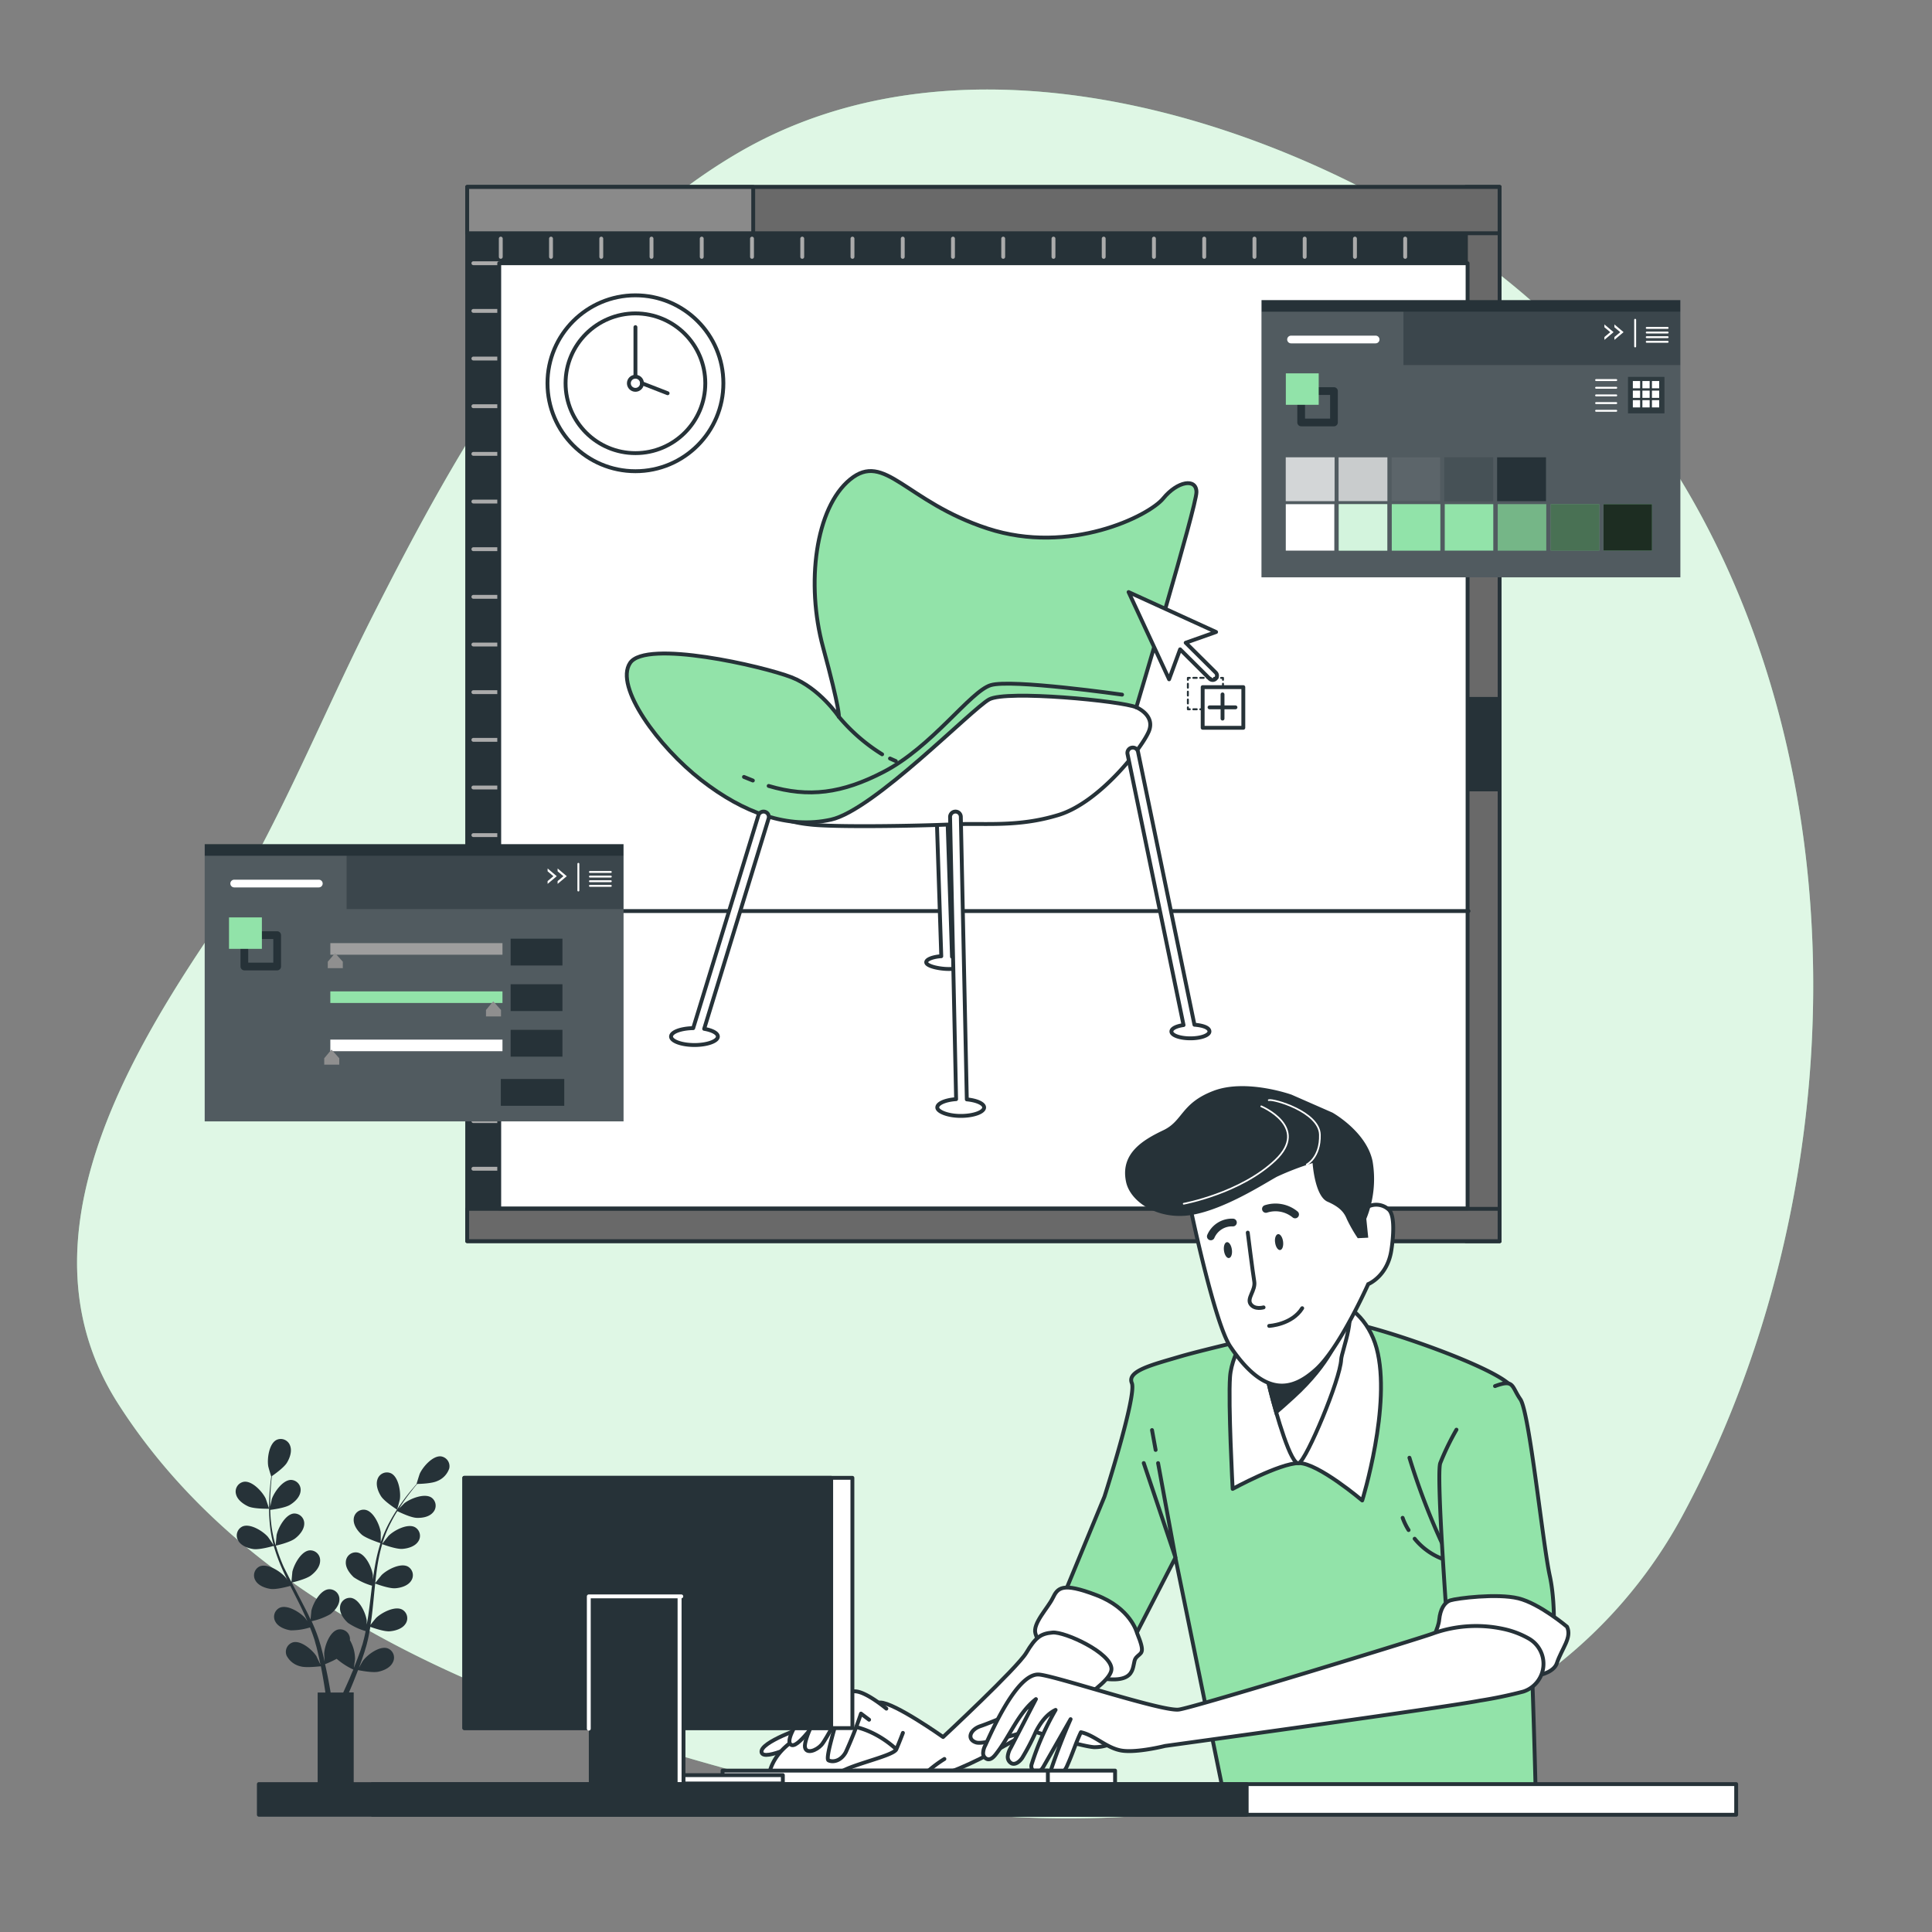 <svg xmlns="http://www.w3.org/2000/svg" xmlns:xlink="http://www.w3.org/1999/xlink" viewBox="0 0 500 500"><rect x="0" y="0" width="500" height="500" fill="#808080" stroke="none"/><defs><clipPath id="freepik--clip-path--inject-15"><rect x="401.33" y="130.48" width="12.56" height="12.02" style="fill:#92E3A9"></rect></clipPath></defs><g id="freepik--background-simple--inject-15"><path d="M397.7,434.79a124.26,124.26,0,0,0,38.24-43.52c57.16-107.09,44.25-265-65.83-332.73C319.23,27.24,246,7.43,191,39.57c-44.6,26.08-71.94,75.17-94.56,119.83C82.23,187.49,70.52,217.72,53,244,30.28,278.08,5.27,323.6,30.52,363.2c34.41,53.94,99.4,78.57,158.33,94.79,63.94,17.59,135.84,20.08,194.9-14.23Q390.92,439.59,397.7,434.79Z" style="fill:#92E3A9"></path><path d="M397.7,434.79a124.26,124.26,0,0,0,38.24-43.52c57.16-107.09,44.25-265-65.83-332.73C319.23,27.24,246,7.43,191,39.57c-44.6,26.08-71.94,75.17-94.56,119.83C82.23,187.49,70.52,217.72,53,244,30.28,278.08,5.27,323.6,30.52,363.2c34.41,53.94,99.4,78.57,158.33,94.79,63.94,17.59,135.84,20.08,194.9-14.23Q390.92,439.59,397.7,434.79Z" style="fill:#fff;opacity:0.7"></path></g><g id="freepik--Artboard--inject-15"><rect x="120.91" y="48.39" width="267.18" height="272.82" style="fill:#263238;stroke:#263238;stroke-linecap:round;stroke-linejoin:round"></rect><line x1="129.2" y1="68.12" x2="122.51" y2="68.12" style="fill:none;stroke:#ababab;stroke-linecap:round;stroke-linejoin:round"></line><line x1="129.2" y1="80.46" x2="122.51" y2="80.46" style="fill:none;stroke:#ababab;stroke-linecap:round;stroke-linejoin:round"></line><line x1="129.2" y1="92.79" x2="122.51" y2="92.79" style="fill:none;stroke:#ababab;stroke-linecap:round;stroke-linejoin:round"></line><line x1="129.2" y1="105.13" x2="122.51" y2="105.13" style="fill:none;stroke:#ababab;stroke-linecap:round;stroke-linejoin:round"></line><line x1="129.2" y1="117.46" x2="122.51" y2="117.46" style="fill:none;stroke:#ababab;stroke-linecap:round;stroke-linejoin:round"></line><line x1="129.2" y1="129.8" x2="122.51" y2="129.8" style="fill:none;stroke:#ababab;stroke-linecap:round;stroke-linejoin:round"></line><line x1="129.2" y1="142.13" x2="122.51" y2="142.13" style="fill:none;stroke:#ababab;stroke-linecap:round;stroke-linejoin:round"></line><line x1="129.2" y1="154.46" x2="122.51" y2="154.46" style="fill:none;stroke:#ababab;stroke-linecap:round;stroke-linejoin:round"></line><line x1="129.2" y1="166.8" x2="122.51" y2="166.8" style="fill:none;stroke:#ababab;stroke-linecap:round;stroke-linejoin:round"></line><line x1="129.2" y1="179.13" x2="122.51" y2="179.13" style="fill:none;stroke:#ababab;stroke-linecap:round;stroke-linejoin:round"></line><line x1="129.2" y1="191.47" x2="122.51" y2="191.47" style="fill:none;stroke:#ababab;stroke-linecap:round;stroke-linejoin:round"></line><line x1="129.2" y1="203.8" x2="122.51" y2="203.8" style="fill:none;stroke:#ababab;stroke-linecap:round;stroke-linejoin:round"></line><line x1="129.2" y1="216.13" x2="122.51" y2="216.13" style="fill:none;stroke:#ababab;stroke-linecap:round;stroke-linejoin:round"></line><line x1="129.2" y1="228.47" x2="122.51" y2="228.47" style="fill:none;stroke:#ababab;stroke-linecap:round;stroke-linejoin:round"></line><line x1="129.2" y1="240.8" x2="122.51" y2="240.8" style="fill:none;stroke:#ababab;stroke-linecap:round;stroke-linejoin:round"></line><line x1="129.2" y1="253.14" x2="122.51" y2="253.14" style="fill:none;stroke:#ababab;stroke-linecap:round;stroke-linejoin:round"></line><line x1="129.2" y1="265.47" x2="122.51" y2="265.47" style="fill:none;stroke:#ababab;stroke-linecap:round;stroke-linejoin:round"></line><line x1="129.2" y1="277.81" x2="122.51" y2="277.81" style="fill:none;stroke:#ababab;stroke-linecap:round;stroke-linejoin:round"></line><line x1="129.2" y1="290.14" x2="122.51" y2="290.14" style="fill:none;stroke:#ababab;stroke-linecap:round;stroke-linejoin:round"></line><line x1="129.2" y1="302.47" x2="122.51" y2="302.47" style="fill:none;stroke:#ababab;stroke-linecap:round;stroke-linejoin:round"></line><line x1="129.6" y1="66.48" x2="129.6" y2="61.75" style="fill:none;stroke:#ababab;stroke-linecap:round;stroke-linejoin:round"></line><line x1="142.6" y1="66.48" x2="142.6" y2="61.75" style="fill:none;stroke:#ababab;stroke-linecap:round;stroke-linejoin:round"></line><line x1="155.61" y1="66.48" x2="155.61" y2="61.75" style="fill:none;stroke:#ababab;stroke-linecap:round;stroke-linejoin:round"></line><line x1="168.61" y1="66.48" x2="168.61" y2="61.75" style="fill:none;stroke:#ababab;stroke-linecap:round;stroke-linejoin:round"></line><line x1="181.61" y1="66.48" x2="181.61" y2="61.75" style="fill:none;stroke:#ababab;stroke-linecap:round;stroke-linejoin:round"></line><line x1="194.62" y1="66.48" x2="194.62" y2="61.75" style="fill:none;stroke:#ababab;stroke-linecap:round;stroke-linejoin:round"></line><line x1="207.62" y1="66.48" x2="207.62" y2="61.75" style="fill:none;stroke:#ababab;stroke-linecap:round;stroke-linejoin:round"></line><line x1="220.62" y1="66.48" x2="220.62" y2="61.75" style="fill:none;stroke:#ababab;stroke-linecap:round;stroke-linejoin:round"></line><line x1="233.63" y1="66.48" x2="233.63" y2="61.75" style="fill:none;stroke:#ababab;stroke-linecap:round;stroke-linejoin:round"></line><line x1="246.63" y1="66.48" x2="246.63" y2="61.75" style="fill:none;stroke:#ababab;stroke-linecap:round;stroke-linejoin:round"></line><line x1="259.63" y1="66.48" x2="259.63" y2="61.75" style="fill:none;stroke:#ababab;stroke-linecap:round;stroke-linejoin:round"></line><line x1="272.64" y1="66.48" x2="272.64" y2="61.75" style="fill:none;stroke:#ababab;stroke-linecap:round;stroke-linejoin:round"></line><line x1="285.64" y1="66.48" x2="285.64" y2="61.75" style="fill:none;stroke:#ababab;stroke-linecap:round;stroke-linejoin:round"></line><line x1="298.64" y1="66.48" x2="298.64" y2="61.75" style="fill:none;stroke:#ababab;stroke-linecap:round;stroke-linejoin:round"></line><line x1="311.65" y1="66.48" x2="311.65" y2="61.75" style="fill:none;stroke:#ababab;stroke-linecap:round;stroke-linejoin:round"></line><line x1="324.65" y1="66.48" x2="324.65" y2="61.75" style="fill:none;stroke:#ababab;stroke-linecap:round;stroke-linejoin:round"></line><line x1="337.65" y1="66.48" x2="337.65" y2="61.75" style="fill:none;stroke:#ababab;stroke-linecap:round;stroke-linejoin:round"></line><line x1="350.66" y1="66.48" x2="350.66" y2="61.75" style="fill:none;stroke:#ababab;stroke-linecap:round;stroke-linejoin:round"></line><line x1="363.66" y1="66.48" x2="363.66" y2="61.75" style="fill:none;stroke:#ababab;stroke-linecap:round;stroke-linejoin:round"></line><rect x="379.38" y="48.39" width="8.72" height="272.82" style="fill:#696969;stroke:#263238;stroke-linecap:round;stroke-linejoin:round"></rect><rect x="379.38" y="180.87" width="8.72" height="23.43" style="fill:#263238;stroke:#263238;stroke-linecap:round;stroke-linejoin:round"></rect><rect x="120.91" y="312.85" width="267.18" height="8.36" style="fill:#696969;stroke:#263238;stroke-linecap:round;stroke-linejoin:round"></rect><rect x="129.2" y="68.12" width="250.61" height="244.62" style="fill:#fff;stroke:#263238;stroke-linecap:round;stroke-linejoin:round"></rect><line x1="128.97" y1="235.78" x2="380.05" y2="235.78" style="fill:#fff;stroke:#263238;stroke-linecap:round;stroke-linejoin:round"></line><rect x="120.91" y="48.39" width="267.18" height="11.98" style="fill:#696969;stroke:#263238;stroke-linecap:round;stroke-linejoin:round"></rect><rect x="120.91" y="48.39" width="74.02" height="11.98" style="fill:#8a8a8a;stroke:#263238;stroke-linecap:round;stroke-linejoin:round"></rect><path d="M249.15,249.14c-.14-.67-1.14-1.28-2.77-1.55l-1.13-34.4a1.39,1.39,0,0,0-2.77.09l1.12,34.19c-2.21.14-4.07.86-3.88,1.67C240.09,250.76,249.71,251.82,249.15,249.14Z" style="fill:#fff;stroke:#263238;stroke-linecap:round;stroke-linejoin:round"></path><path d="M294.08,183.05s4.91,2,3.27,6.14-12.69,18.42-23.34,21.7-19.24,2.05-27.43,2.45-31.11.82-37.25,0a32.26,32.26,0,0,1-9.42-2.45s8.19,3.68,22.93-11.88S240,169.54,262.55,170,294.08,183.05,294.08,183.05Z" style="fill:#fff;stroke:#263238;stroke-linecap:round;stroke-linejoin:round"></path><path d="M217.1,185.5s-4.91-7.37-12.28-10.23-37.67-9.83-41.76-3.69,7.37,21.7,18.42,30.3,22.52,12.69,33.58,10.24S251.5,183.46,256,181s34.39.41,38.08,2.05c0,0,15.56-52,15.56-55.69s-4.92-2.86-8.6,1.64-24.16,14.74-45.45,7.78S229,116.72,220,124.09s-11.46,27-7,43.4S217.1,185.5,217.1,185.5Z" style="fill:#92E3A9;stroke:#263238;stroke-linecap:round;stroke-linejoin:round"></path><path d="M194.84,202c-.75-.29-1.52-.6-2.3-.93" style="fill:none;stroke:#263238;stroke-linecap:round;stroke-linejoin:round"></path><path d="M290.39,179.77s-28.66-4.09-34-2.45-15.15,16-27.84,22.51c-10.6,5.47-19.2,6.66-29.62,3.57" style="fill:none;stroke:#263238;stroke-linecap:round;stroke-linejoin:round"></path><path d="M230.33,196.3c.5.24,1,.46,1.51.67" style="fill:none;stroke:#263238;stroke-linecap:round;stroke-linejoin:round"></path><path d="M217.1,185.5a46.52,46.52,0,0,0,11.19,9.71" style="fill:none;stroke:#263238;stroke-linecap:round;stroke-linejoin:round"></path><path d="M198,210.1a1.39,1.39,0,0,0-1.73.92l-16.87,55.06c-3.19.06-5.73,1-5.73,2.18s2.71,2.19,6.05,2.19,6.06-1,6.06-2.19c0-.88-1.45-1.64-3.54-2l16.68-54.44A1.39,1.39,0,0,0,198,210.1Z" style="fill:#fff;stroke:#263238;stroke-linecap:round;stroke-linejoin:round"></path><path d="M250.21,284.52l-1.55-73.12a1.37,1.37,0,0,0-1.42-1.36,1.39,1.39,0,0,0-1.36,1.42l1.56,73c-2.78.2-4.87,1.09-4.87,2.15s2.71,2.19,6.06,2.19,6.06-1,6.06-2.19C254.69,285.62,252.79,284.77,250.21,284.52Z" style="fill:#fff;stroke:#263238;stroke-linecap:round;stroke-linejoin:round"></path><path d="M309.12,265.2l-14.61-70.68a1.39,1.39,0,0,0-2.72.56l14.51,70.21c-1.84.25-3.14.89-3.14,1.65,0,1,2.2,1.78,4.92,1.78s4.92-.8,4.92-1.78S311.34,265.37,309.12,265.2Z" style="fill:#fff;stroke:#263238;stroke-linecap:round;stroke-linejoin:round"></path><path d="M314.72,163.56l-22.64-10.33,10.48,22.57,2.85-7.75,7.64,7.6a1.12,1.12,0,0,0,1.58-1.59l-7.77-7.72Z" style="fill:#fff;stroke:#263238;stroke-linecap:round;stroke-linejoin:round"></path><polyline points="316.51 183.06 316.51 183.56 316.01 183.56" style="fill:none;stroke:#263238;stroke-linecap:round;stroke-linejoin:round;stroke-width:0.5px"></polyline><line x1="315.11" y1="183.56" x2="308.37" y2="183.56" style="fill:none;stroke:#263238;stroke-linecap:round;stroke-linejoin:round;stroke-width:0.5px;stroke-dasharray:0.898,0.898"></line><polyline points="307.92 183.56 307.42 183.56 307.42 183.06" style="fill:none;stroke:#263238;stroke-linecap:round;stroke-linejoin:round;stroke-width:0.5px"></polyline><line x1="307.42" y1="182.05" x2="307.42" y2="176.44" style="fill:none;stroke:#263238;stroke-linecap:round;stroke-linejoin:round;stroke-width:0.5px;stroke-dasharray:1.018,1.018"></line><polyline points="307.42 175.94 307.42 175.44 307.92 175.44" style="fill:none;stroke:#263238;stroke-linecap:round;stroke-linejoin:round;stroke-width:0.5px"></polyline><line x1="308.82" y1="175.43" x2="315.56" y2="175.43" style="fill:none;stroke:#263238;stroke-linecap:round;stroke-linejoin:round;stroke-width:0.5px;stroke-dasharray:0.898,0.898"></line><polyline points="316.01 175.44 316.51 175.44 316.51 175.94" style="fill:none;stroke:#263238;stroke-linecap:round;stroke-linejoin:round;stroke-width:0.5px"></polyline><line x1="316.51" y1="176.95" x2="316.51" y2="182.55" style="fill:none;stroke:#263238;stroke-linecap:round;stroke-linejoin:round;stroke-width:0.5px;stroke-dasharray:1.018,1.018"></line><rect x="311.25" y="177.83" width="10.52" height="10.52" style="fill:#fff;stroke:#263238;stroke-linecap:round;stroke-linejoin:round"></rect><line x1="316.39" y1="179.71" x2="316.39" y2="185.97" style="fill:none;stroke:#263238;stroke-linecap:round;stroke-linejoin:round"></line><line x1="313.03" y1="183.06" x2="319.74" y2="183.06" style="fill:none;stroke:#263238;stroke-linecap:round;stroke-linejoin:round"></line><circle cx="164.45" cy="99.19" r="22.76" style="fill:#fff;stroke:#263238;stroke-linecap:round;stroke-linejoin:round"></circle><circle cx="164.45" cy="99.19" r="18.08" style="fill:#fff;stroke:#263238;stroke-linecap:round;stroke-linejoin:round"></circle><circle cx="164.45" cy="99.19" r="1.7" style="fill:#fff;stroke:#263238;stroke-linecap:round;stroke-linejoin:round"></circle><line x1="166.15" y1="99.19" x2="172.78" y2="101.77" style="fill:none;stroke:#263238;stroke-linecap:round;stroke-linejoin:round"></line><line x1="164.45" y1="97.49" x2="164.45" y2="84.66" style="fill:none;stroke:#263238;stroke-linecap:round;stroke-linejoin:round"></line></g><g id="freepik--tools-2--inject-15"><rect x="326.48" y="77.67" width="108.39" height="71.74" style="fill:#263238"></rect><rect x="363.21" y="80.66" width="71.67" height="13.79" style="fill:#fff;opacity:0.1"></rect><polygon points="363.21 94.46 363.21 80.67 326.48 80.67 326.48 149.41 434.88 149.41 434.88 94.46 363.21 94.46" style="fill:#fff;opacity:0.2"></polygon><line x1="413.07" y1="98.36" x2="418.28" y2="98.36" style="fill:none;stroke:#fff;stroke-linecap:round;stroke-linejoin:round;stroke-width:0.5px"></line><line x1="413.07" y1="100.35" x2="418.28" y2="100.35" style="fill:none;stroke:#fff;stroke-linecap:round;stroke-linejoin:round;stroke-width:0.5px"></line><line x1="413.07" y1="102.33" x2="418.28" y2="102.33" style="fill:none;stroke:#fff;stroke-linecap:round;stroke-linejoin:round;stroke-width:0.5px"></line><line x1="413.07" y1="104.32" x2="418.28" y2="104.32" style="fill:none;stroke:#fff;stroke-linecap:round;stroke-linejoin:round;stroke-width:0.5px"></line><line x1="413.07" y1="106.31" x2="418.28" y2="106.31" style="fill:none;stroke:#fff;stroke-linecap:round;stroke-linejoin:round;stroke-width:0.5px"></line><rect x="421.32" y="97.54" width="9.44" height="9.44" style="fill:#263238;opacity:0.8"></rect><rect x="422.58" y="98.61" width="1.88" height="1.88" style="fill:#fff"></rect><rect x="425.05" y="98.61" width="1.88" height="1.88" style="fill:#fff"></rect><rect x="427.52" y="98.61" width="1.88" height="1.88" style="fill:#fff"></rect><rect x="422.58" y="101.09" width="1.88" height="1.88" style="fill:#fff"></rect><rect x="425.05" y="101.09" width="1.88" height="1.88" style="fill:#fff"></rect><rect x="427.52" y="101.09" width="1.88" height="1.88" style="fill:#fff"></rect><rect x="422.58" y="103.56" width="1.88" height="1.88" style="fill:#fff"></rect><rect x="425.05" y="103.56" width="1.88" height="1.88" style="fill:#fff"></rect><rect x="427.52" y="103.56" width="1.88" height="1.88" style="fill:#fff"></rect><rect x="387.45" y="118.35" width="12.65" height="11.35" style="fill:#263238"></rect><rect x="346.42" y="118.35" width="12.65" height="11.35" style="fill:#263238"></rect><rect x="346.42" y="118.35" width="12.65" height="11.35" style="fill:#fff;opacity:0.75"></rect><rect x="332.75" y="118.35" width="12.64" height="11.35" style="fill:#fff;opacity:0.75"></rect><rect x="373.78" y="118.35" width="12.65" height="11.35" style="fill:#263238"></rect><rect x="373.78" y="118.35" width="12.65" height="11.35" style="fill:#fff;opacity:0.15"></rect><rect x="360.1" y="118.35" width="12.64" height="11.35" style="fill:#263238"></rect><rect x="360.1" y="118.35" width="12.64" height="11.35" style="fill:#fff;opacity:0.25"></rect><rect x="401.33" y="130.48" width="12.56" height="12.02" style="fill:#92E3A9"></rect><g style="clip-path:url(#freepik--clip-path--inject-15)"><rect x="401.33" y="130.48" width="12.56" height="12.02" style="opacity:0.5"></rect></g><rect x="387.61" y="130.48" width="12.56" height="12.02" style="fill:#92E3A9"></rect><rect x="387.61" y="130.48" width="12.56" height="12.02" style="opacity:0.2"></rect><rect x="373.9" y="130.48" width="12.56" height="12.02" style="fill:#92E3A9"></rect><rect x="360.19" y="130.48" width="12.56" height="12.02" style="fill:#92E3A9"></rect><rect x="360.19" y="130.48" width="12.56" height="12.02" style="fill:#92E3A9;opacity:0.3"></rect><rect x="346.47" y="130.48" width="12.56" height="12.02" style="fill:#92E3A9"></rect><rect x="346.47" y="130.48" width="12.56" height="12.02" style="fill:#fff;opacity:0.6"></rect><rect x="332.76" y="130.48" width="12.56" height="12.02" style="fill:#fff"></rect><rect x="414.98" y="130.48" width="12.56" height="12.02" style="fill:#92E3A9"></rect><rect x="414.98" y="130.48" width="12.56" height="12.02" style="opacity:0.8"></rect><rect x="336.74" y="101.21" width="8.49" height="8.12" style="fill:none;stroke:#263238;stroke-linecap:round;stroke-linejoin:round;stroke-width:2px"></rect><rect x="332.78" y="96.63" width="8.49" height="8.12" style="fill:#92E3A9"></rect><rect x="332.78" y="96.63" width="8.49" height="8.12" style="fill:#92E3A9;opacity:0.3"></rect><line x1="334.12" y1="87.86" x2="356.01" y2="87.86" style="fill:none;stroke:#fff;stroke-linecap:round;stroke-linejoin:round;stroke-width:2px"></line><polygon points="415.22 83.96 415.22 84.69 416.73 85.96 415.22 87.22 415.22 87.95 417.59 85.96 415.22 83.96" style="fill:#fff"></polygon><polygon points="417.81 83.96 417.81 84.69 419.32 85.96 417.81 87.22 417.81 87.95 420.18 85.96 417.81 83.96" style="fill:#fff"></polygon><line x1="423.18" y1="82.76" x2="423.18" y2="89.66" style="fill:none;stroke:#fff;stroke-linecap:round;stroke-linejoin:round;stroke-width:0.5px"></line><line x1="426.18" y1="84.86" x2="431.58" y2="84.86" style="fill:none;stroke:#fff;stroke-linecap:round;stroke-linejoin:round;stroke-width:0.5px"></line><line x1="426.18" y1="86.06" x2="431.58" y2="86.06" style="fill:none;stroke:#fff;stroke-linecap:round;stroke-linejoin:round;stroke-width:0.5px"></line><line x1="426.18" y1="87.26" x2="431.58" y2="87.26" style="fill:none;stroke:#fff;stroke-linecap:round;stroke-linejoin:round;stroke-width:0.5px"></line><line x1="426.18" y1="88.46" x2="431.58" y2="88.46" style="fill:none;stroke:#fff;stroke-linecap:round;stroke-linejoin:round;stroke-width:0.5px"></line></g><g id="freepik--tools-1--inject-15"><rect x="52.98" y="218.47" width="108.39" height="71.74" style="fill:#263238"></rect><rect x="89.7" y="221.46" width="71.67" height="13.79" style="fill:#fff;opacity:0.1"></rect><polygon points="89.7 235.26 89.7 221.47 52.98 221.47 52.98 290.2 161.37 290.2 161.37 235.26 89.7 235.26" style="fill:#fff;opacity:0.2"></polygon><rect x="63.24" y="242.01" width="8.49" height="8.12" style="fill:none;stroke:#263238;stroke-linecap:round;stroke-linejoin:round;stroke-width:2px"></rect><rect x="59.28" y="237.43" width="8.49" height="8.12" style="fill:#92E3A9"></rect><rect x="59.28" y="237.43" width="8.49" height="8.12" style="fill:#92E3A9;opacity:0.3"></rect><line x1="60.61" y1="228.66" x2="82.51" y2="228.66" style="fill:none;stroke:#fff;stroke-linecap:round;stroke-linejoin:round;stroke-width:2px"></line><polygon points="141.72 224.76 141.72 225.49 143.22 226.76 141.72 228.02 141.72 228.75 144.09 226.76 141.72 224.76" style="fill:#fff"></polygon><polygon points="144.31 224.76 144.31 225.49 145.81 226.76 144.31 228.02 144.31 228.75 146.68 226.76 144.31 224.76" style="fill:#fff"></polygon><line x1="149.68" y1="223.56" x2="149.68" y2="230.46" style="fill:none;stroke:#fff;stroke-linecap:round;stroke-linejoin:round;stroke-width:0.5px"></line><line x1="152.68" y1="225.66" x2="158.07" y2="225.66" style="fill:none;stroke:#fff;stroke-linecap:round;stroke-linejoin:round;stroke-width:0.5px"></line><line x1="152.68" y1="226.86" x2="158.07" y2="226.86" style="fill:none;stroke:#fff;stroke-linecap:round;stroke-linejoin:round;stroke-width:0.5px"></line><line x1="152.68" y1="228.06" x2="158.07" y2="228.06" style="fill:none;stroke:#fff;stroke-linecap:round;stroke-linejoin:round;stroke-width:0.5px"></line><line x1="152.68" y1="229.26" x2="158.07" y2="229.26" style="fill:none;stroke:#fff;stroke-linecap:round;stroke-linejoin:round;stroke-width:0.5px"></line><line x1="85.49" y1="245.58" x2="130.04" y2="245.58" style="fill:none;stroke:#9e9e9e;stroke-miterlimit:10;stroke-width:3px"></line><polygon points="86.72 246.66 84.83 248.89 84.83 250.56 88.72 250.56 88.72 248.89 86.72 246.66" style="fill:#8f8f8f"></polygon><line x1="85.49" y1="258.07" x2="130.04" y2="258.07" style="fill:none;stroke:#92E3A9;stroke-miterlimit:10;stroke-width:3px"></line><polygon points="127.65 259.14 125.77 261.38 125.77 263.05 129.66 263.05 129.66 261.38 127.65 259.14" style="fill:#8f8f8f"></polygon><line x1="85.49" y1="270.55" x2="130.04" y2="270.55" style="fill:none;stroke:#fff;stroke-miterlimit:10;stroke-width:3px"></line><polygon points="85.79 271.63 83.91 273.87 83.91 275.54 87.8 275.54 87.8 273.87 85.79 271.63" style="fill:#8f8f8f"></polygon><rect x="129.61" y="279.24" width="16.42" height="6.94" style="fill:#263238"></rect><rect x="132.15" y="266.52" width="13.41" height="6.94" style="fill:#263238"></rect><rect x="132.15" y="254.72" width="13.41" height="6.94" style="fill:#263238"></rect><rect x="132.15" y="242.93" width="13.41" height="6.94" style="fill:#263238"></rect></g><g id="freepik--Character--inject-15"><path d="M335.45,343.76s-23.1,5.25-30.19,7.35-13.65,3.68-12.34,6.83-7.09,29.4-7.09,29.4L274,416l16.8,13.13,13.39-26,12.07,59.07h81.13s-2.36-98.45-6.3-103.43-35.18-15.76-42.8-16.54A27.14,27.14,0,0,0,335.45,343.76Z" style="fill:#92E3A9;stroke:#263238;stroke-linecap:round;stroke-linejoin:round"></path><path d="M373.64,400.36a176.6,176.6,0,0,1-8.88-23.1" style="fill:none;stroke:#263238;stroke-linecap:round;stroke-linejoin:round"></path><path d="M366.11,398.22a17.17,17.17,0,0,0,10.64,6.14" style="fill:none;stroke:#263238;stroke-linecap:round;stroke-linejoin:round"></path><path d="M363,392.81a16.39,16.39,0,0,0,1.54,3.17" style="fill:none;stroke:#263238;stroke-linecap:round;stroke-linejoin:round"></path><polyline points="299.71 378.65 304.21 403.09 296 378.64" style="fill:none;stroke:#263238;stroke-linecap:round;stroke-linejoin:round"></polyline><line x1="298.14" y1="370.1" x2="299.08" y2="375.24" style="fill:none;stroke:#263238;stroke-linecap:round;stroke-linejoin:round"></line><path d="M324.77,342.2s-5.95,7.19-6.44,14.13.68,29,.68,29,12.21-6.68,17.17-6.68,16.36,9.67,16.36,9.67,7.69-24.79,3.72-39.42S335.19,330.54,324.77,342.2Z" style="fill:#fff;stroke:#263238;stroke-linecap:round;stroke-linejoin:round"></path><path d="M325.27,344.68s2,9.17,3.47,15.12,5.45,19.83,7.44,18.84,10.66-21.57,10.91-26.77c.1-2.25,4.57-12.7.62-15.37C342.5,333,328.23,338,325.27,344.68Z" style="fill:#fff;stroke:#263238;stroke-linecap:round;stroke-linejoin:round"></path><path d="M328.74,359.8c.38,1.51.91,3.53,1.54,5.68,1.26-1.09,2.74-2.4,4.49-4,9.64-8.81,11.74-15.93,11.74-15.93l-20.59,2.1C326.63,350.84,327.79,356,328.74,359.8Z" style="fill:#263238;stroke:#263238;stroke-linecap:round;stroke-miterlimit:10"></path><path d="M294.23,422.52s-1.57-6.3-10.5-9.71-10-1.84-11.29.79-5.25,6.56-4.46,9.18,3.94,8.93,15.49,11.29,9.19-3.41,10.5-5S296.59,428.3,294.23,422.52Z" style="fill:#fff;stroke:#263238;stroke-linecap:round;stroke-linejoin:round"></path><path d="M208.38,446.91s-11.81,3.94-11.29,6.57,11.55-3.15,11.55-3.15,1.84,3.41,5.26,2.1.52-6.57-1.32-6.3S208.38,446.91,208.38,446.91Z" style="fill:#fff;stroke:#263238;stroke-linecap:round;stroke-linejoin:round"></path><path d="M271.65,444.81s16-8.66,16-12.86-12.08-9.71-15.23-9.45-4.46,1.31-6.82,5.25-21.53,21.79-21.53,21.79-12.6-8.93-16.28-8.93-12.08,9.72-12.6,13.66S232.54,460,239.62,460C248.35,460,271.65,444.81,271.65,444.81Z" style="fill:#fff;stroke:#263238;stroke-linecap:round;stroke-linejoin:round"></path><path d="M233.1,453.82s-9.89-11.15-22.62-6.05-11.59,13.7-11.59,13.7h37A10.19,10.19,0,0,0,233.1,453.82Z" style="fill:#fff;stroke:#263238;stroke-linecap:round;stroke-linejoin:round"></path><path d="M214,440.54s-4.55.72-5.35,1.85-5.69,7.7-4,9.1,6.71-6.48,7.79-7.08S215.32,442.29,214,440.54Z" style="fill:#fff;stroke:#263238;stroke-linecap:round;stroke-linejoin:round"></path><path d="M218.28,441.56s-1.91-2.84-4.27-1-6,9.65-5.69,11.58,3,.87,4.28-.57S218.28,441.56,218.28,441.56Z" style="fill:#fff;stroke:#263238;stroke-linecap:round;stroke-linejoin:round"></path><path d="M229.39,442.19s-5-4.2-7.88-4.46-3.94,1.83-4.2,4.2-3.94,13.12-2.89,13.65,3.15.26,4.46-2.1a102.6,102.6,0,0,0,3.94-10l2.1,1.58" style="fill:#fff;stroke:#263238;stroke-linecap:round;stroke-linejoin:round"></path><path d="M233.67,448.47s-.85,2.26-1.7,4.24-15,4.52-15.55,7.07,8.2.84,11.31.84,8.76.85,12.16-2a31.44,31.44,0,0,1,4.52-3.4" style="fill:#fff;stroke:#263238;stroke-linecap:round;stroke-linejoin:round"></path><path d="M376.93,370a67.57,67.57,0,0,0-4.2,8.67c-1.05,3.15,1.84,42,1.84,42a21.44,21.44,0,0,1,10.76-.52c5.51,1.31,16.54,7.35,16.54,7.35s1.05-11.29-.79-19.69-5.25-42.27-7.61-45.68-1.57-5.25-6.56-3.41" style="fill:#92E3A9;stroke:#263238;stroke-linecap:round;stroke-linejoin:round"></path><path d="M405.55,421s-7.09-6-12.6-7.35-16,0-17.59.52-2.63,2.36-2.89,5-2.1,4.46-.79,6,8.66,6.56,14.7,8.14,15.23,1,16.54-2.89S406.86,423.83,405.55,421Z" style="fill:#fff;stroke:#263238;stroke-linecap:round;stroke-linejoin:round"></path><path d="M264.94,442.18s-8.45,3.62-11.17,4.53-3.63,3.4-1.2,4.22,13.45-3.31,14.49-3,12.38,3.93,16,4.23A10.51,10.51,0,0,0,289.7,450S272.49,439.16,264.94,442.18Z" style="fill:#fff;stroke:#263238;stroke-linecap:round;stroke-linejoin:round"></path><path d="M394.26,437.77a7.54,7.54,0,0,0,1.43-13.69,23,23,0,0,0-5.9-2.35,33.21,33.21,0,0,0-18.9,1c-2.62,1.05-61.56,19.1-65.79,19.7s-32-8.76-36.23-9.06c-5.6-.4-12.07,14.39-13.88,18.33a4.53,4.53,0,0,0-.56,2,1.63,1.63,0,0,0,1.18,1.59c.8.14,1.49-.53,2-1.16,3.73-4.65,5.78-10.73,10.49-14.4l-6.53,12.61a5.43,5.43,0,0,0-.76,2.17,1.87,1.87,0,0,0,1.05,1.88c1,.37,2.05-.54,2.68-1.44a60.56,60.56,0,0,0,3.56-6.83c1.19-2.28,2.78-4.49,5.09-5.6A70.28,70.28,0,0,0,267,456.56a1.64,1.64,0,0,0,.79,2c1,.45,1.79-.54,2.28-1.39l7-12.25q-2.78,6.34-5,12.89a1.56,1.56,0,0,0-.12.92,1.09,1.09,0,0,0,.64.67,2.27,2.27,0,0,0,2.34-.54,6.49,6.49,0,0,0,1.35-2.13c1.26-2.77,2.15-5.72,3.46-8.43,3.62.77,6.64,4.15,10.6,4.76s11.17-1.21,11.17-1.21,72-9.89,81.49-11.73A114,114,0,0,0,394.26,437.77Z" style="fill:#fff;stroke:#263238;stroke-linecap:round;stroke-linejoin:round"></path><path d="M353.75,312.44a4.78,4.78,0,0,1,5.7.64c1.58,1.53,1.18,6.91.64,10.41-1,6.85-6,8.84-6,8.84s-7.3,16.39-13.44,22-13.32,7.5-22.28-5.89c-3.94-5.9-9.89-34-9.89-34s-2.22-6.54,1.13-12S323.8,292,330.93,291.63s13.24,4,16.8,7.82,5.38,9.89,5.38,9.89l.45,3.21Z" style="fill:#fff;stroke:#263238;stroke-miterlimit:10"></path><path d="M330,321.59c.15,1.13.74,2,1.31,1.92s.9-1.06.75-2.2-.74-2-1.3-1.92S329.81,320.45,330,321.59Z" style="fill:#263238"></path><path d="M316.76,323.66c.15,1.14.73,2,1.3,1.92s.91-1.05.75-2.19-.73-2-1.3-1.92S316.61,322.53,316.76,323.66Z" style="fill:#263238"></path><path d="M335.17,314.3a8,8,0,0,0-7.55-1.43" style="fill:none;stroke:#263238;stroke-linecap:round;stroke-miterlimit:10;stroke-width:2px"></path><path d="M319.08,316.39a5.94,5.94,0,0,0-5.72,3.59" style="fill:none;stroke:#263238;stroke-linecap:round;stroke-miterlimit:10;stroke-width:2px"></path><path d="M322.92,319s1.28,10.26,1.68,12.61-2,4.36-.94,5.89,3.35.85,3.35.85" style="fill:none;stroke:#263238;stroke-linecap:round;stroke-miterlimit:10"></path><path d="M328.46,343.14s5.87-.29,8.55-4.58" style="fill:none;stroke:#263238;stroke-linecap:round;stroke-miterlimit:10"></path><path d="M334.25,283.3s-11.76-4.21-20.19-1-7.88,7.76-12.94,10.18-11.3,5.9-9.69,13.42c1.12,5.21,8.41,10,17.05,8.51s18.95-8.24,22-9.88A72,72,0,0,1,339.7,301s.54,8.55,3.87,10,4.36,2.93,5,4.53a38.75,38.75,0,0,0,2.81,4.91l2.72-.13-.5-4.88a27.45,27.45,0,0,0,1.62-14.91c-1.59-7.68-10.39-12.58-10.39-12.58Z" style="fill:#263238"></path><path d="M306.34,311.53s14.71-2.7,23.74-11.3-3.67-13.91-3.67-13.91" style="fill:none;stroke:#fff;stroke-linecap:round;stroke-miterlimit:10;stroke-width:0.432px"></path><path d="M328.35,284.72c1.11-.42,13.09,3,13.24,8.94s-3.41,7.71-3.41,7.71" style="fill:none;stroke:#fff;stroke-linecap:round;stroke-miterlimit:10;stroke-width:0.432px"></path></g><g id="freepik--Plant--inject-15"><path d="M64.29,389.87c1.55.68,5.36.59,5.36.59s-.82-2.49-.89-2.64c-.83-1.75-3.48-4.63-5.62-4.34a2.56,2.56,0,0,0-2.06,3.21C61.43,388.18,63,389.29,64.29,389.87Z" style="fill:#263238"></path><path d="M114.13,376.91c-2.15-.23-4.71,2.73-5.5,4.49-.07.16-.86,2.67-.82,2.67h0c-.41.46-.84,1-1.3,1.52-.85,1-1.79,2.21-2.73,3.57a44.93,44.93,0,0,0-2.83,4.5,34,34,0,0,0-2.41,5.43.64.64,0,0,1,0,.07c0-.63,0-2.41,0-2.54-.25-1.92-1.85-5.49-4-5.88a2.57,2.57,0,0,0-3,2.41c-.12,1.53,1,3.05,2.06,4s4.6,2.13,4.87,2.22a44,44,0,0,0-1.43,5.89c-.21,1.16-.38,2.33-.54,3.51,0-.55,0-1,0-1.11-.25-1.92-1.85-5.48-4-5.87a2.56,2.56,0,0,0-3,2.41c-.12,1.52,1,3,2.06,4a17,17,0,0,0,4.72,2.18c-.06.45-.12.9-.17,1.36-.26,2.17-.51,4.34-.82,6.47-.11.75-.25,1.48-.38,2.21,0-.48,0-.9,0-1-.24-1.92-1.85-5.48-4-5.88A2.56,2.56,0,0,0,88,416c-.13,1.52,1,3.05,2.06,4a16,16,0,0,0,4.57,2.13c-.15.75-.31,1.5-.5,2.22-.14.48-.24,1-.4,1.44s-.31,1-.46,1.43c-.33.89-.66,1.82-1,2.68-.23.61-.46,1.18-.7,1.75.12-.74.32-2.2.32-2.32a9.94,9.94,0,0,0-1.33-4.85,3.64,3.64,0,0,0,0-.57,2.55,2.55,0,0,0-3.13-2.17c-2.1.55-3.43,4.23-3.53,6.16,0,.12.07,1.36.13,2.15-.1-.46-.2-.9-.32-1.37-.22-.93-.46-1.84-.72-2.83-.15-.48-.29-.95-.44-1.44s-.34-1-.5-1.46c-.42-1.14-.89-2.26-1.4-3.39a16.68,16.68,0,0,0,4.84-1.81c1.14-.88,2.36-2.32,2.35-3.85A2.57,2.57,0,0,0,85,411.31c-2.16.24-4,3.67-4.42,5.57,0,.12-.15,1.51-.21,2.27-.3-.67-.61-1.35-.94-2-1-1.94-2-3.87-3-5.81-.32-.59-.62-1.18-.93-1.77.29-.07,3.72-.87,5-1.86s2.36-2.32,2.35-3.85a2.56,2.56,0,0,0-2.77-2.62c-2.16.23-4,3.66-4.42,5.56,0,.14-.21,2.15-.23,2.66-.68-1.31-1.34-2.62-2-3.93A45.52,45.52,0,0,1,71.39,400c.13,0,3.72-.84,5-1.86,1.15-.88,2.36-2.32,2.35-3.85A2.57,2.57,0,0,0,76,391.7c-2.15.24-4,3.67-4.42,5.57,0,.15-.22,2.3-.23,2.7,0-.11-.08-.22-.11-.33a33.41,33.41,0,0,1-1.1-5.77c-.12-1.08-.17-2.11-.2-3.12.68-.08,3.8-.5,5.09-1.28s2.6-2.05,2.76-3.57A2.58,2.58,0,0,0,75.33,383c-2.17,0-4.4,3.21-5,5,0,.1-.25,1.15-.4,1.92,0-.45,0-.92,0-1.36,0-1.64.11-3.14.21-4.47.07-.75.14-1.43.22-2.07.62-.43,3.13-2.2,3.9-3.47s1.37-3,.81-4.44a2.57,2.57,0,0,0-3.53-1.45c-1.93,1-2.44,4.88-2.12,6.78,0,.17.76,2.7.79,2.68l0,0c-.09.61-.17,1.27-.25,2-.13,1.33-.27,2.83-.3,4.48a43.82,43.82,0,0,0,.12,5.31,33.19,33.19,0,0,0,1,5.87.19.19,0,0,0,0,.07c-.34-.54-1.35-2-1.44-2.11-1.26-1.46-4.57-3.55-6.57-2.7a2.57,2.57,0,0,0-1.13,3.65c.73,1.34,2.5,2,3.93,2.21,1.61.23,5-.75,5.28-.83a46,46,0,0,0,2.06,5.7c.47,1.08,1,2.15,1.49,3.23-.31-.46-.59-.86-.64-.91-1.26-1.47-4.57-3.55-6.57-2.7A2.57,2.57,0,0,0,66.09,409c.73,1.34,2.5,2,3.93,2.21s4.36-.57,5.13-.78c.2.41.4.82.61,1.22,1,2,2,3.91,2.88,5.85.33.69.62,1.37.91,2.06-.27-.4-.51-.74-.55-.79-1.27-1.46-4.57-3.55-6.57-2.7a2.57,2.57,0,0,0-1.14,3.65c.74,1.34,2.5,2,3.94,2.21a16.52,16.52,0,0,0,5-.75c.28.71.56,1.42.8,2.12.15.49.34.94.46,1.43s.27,1,.4,1.44c.23.93.46,1.89.65,2.79.14.64.27,1.24.39,1.85-.31-.69-1-2-1-2.12-1-1.64-4-4.2-6.08-3.66a2.56,2.56,0,0,0-1.68,3.43,5.38,5.38,0,0,0,3.55,2.78c1.53.46,4.9,0,5.32,0,.2,1,.39,2,.55,2.92.24,1.4.45,2.69.62,3.87h-2V461.5h9.33V438H90.31c.37-.85.75-1.74,1.14-2.71s.8-2,1.21-3.07c.41.09,3.74.76,5.3.41s3.12-1.11,3.75-2.51a2.56,2.56,0,0,0-1.42-3.54c-2.05-.69-5.19,1.64-6.34,3.2-.07.09-.69,1.17-1.07,1.86l.49-1.32c.32-.89.62-1.79.95-2.76.14-.48.29-1,.43-1.44s.26-1,.39-1.5c.28-1.17.5-2.38.7-3.59.79.28,3.58,1.26,5,1.15s3.25-.63,4.09-1.91a2.56,2.56,0,0,0-.86-3.72c-1.93-1-5.38.84-6.76,2.2-.08.09-1,1.18-1.42,1.79.11-.73.23-1.46.32-2.21.27-2.15.47-4.33.68-6.51l.21-2c.28.11,3.58,1.34,5.2,1.22,1.44-.1,3.25-.63,4.09-1.91a2.57,2.57,0,0,0-.86-3.72c-1.93-1-5.38.84-6.76,2.2-.1.11-1.36,1.68-1.66,2.09.16-1.46.33-2.92.55-4.35a46.47,46.47,0,0,1,1.25-5.73c.13.05,3.57,1.35,5.23,1.23,1.44-.1,3.25-.63,4.09-1.91a2.57,2.57,0,0,0-.87-3.72c-1.92-1-5.38.84-6.75,2.2-.11.11-1.46,1.8-1.68,2.13,0-.11.05-.23.09-.34a32.63,32.63,0,0,1,2.26-5.41c.5-1,1-1.86,1.55-2.72.62.3,3.45,1.68,5,1.74s3.31-.27,4.28-1.46a2.57,2.57,0,0,0-.45-3.79c-1.81-1.2-5.44.25-7,1.45l-1.39,1.39c.25-.39.49-.79.74-1.15.9-1.37,1.82-2.56,2.64-3.61.47-.6.9-1.12,1.32-1.61.76,0,3.83-.11,5.17-.74a5.35,5.35,0,0,0,3.12-3.26A2.57,2.57,0,0,0,114.13,376.91ZM90.27,434.82c-.51,1.16-1,2.23-1.45,3.21H85.57c-.21-1.24-.45-2.61-.75-4.11-.2-1-.44-2.11-.69-3.23a27.68,27.68,0,0,0,3-1.39,18.88,18.88,0,0,0,4.32,2.79C91,433,90.65,434,90.27,434.82Z" style="fill:#263238"></path><path d="M102.78,390.7s.69-2.53.71-2.69c.27-1.92-.34-5.78-2.3-6.72a2.56,2.56,0,0,0-3.49,1.54c-.52,1.44.14,3.2.93,4.42C99.55,388.67,102.77,390.7,102.78,390.7Z" style="fill:#263238"></path></g><g id="freepik--Device--inject-15"><rect x="221.3" y="458.23" width="67.28" height="3.52" transform="translate(509.88 919.98) rotate(180)" style="fill:#fff;stroke:#263238;stroke-linecap:round;stroke-linejoin:round"></rect><rect x="186.99" y="458.23" width="84.19" height="3.52" transform="translate(458.18 919.98) rotate(180)" style="fill:#fff;stroke:#263238;stroke-linecap:round;stroke-linejoin:round"></rect><rect x="155.99" y="459.4" width="46.6" height="2.17" transform="translate(358.59 920.97) rotate(180)" style="fill:#fff;stroke:#263238;stroke-linecap:round;stroke-linejoin:round"></rect><rect x="120.16" y="382.45" width="100.44" height="64.77" transform="translate(340.76 829.68) rotate(180)" style="fill:#fff;stroke:#263238;stroke-linecap:round;stroke-linejoin:round"></rect><rect x="120.16" y="382.45" width="94.95" height="64.77" transform="translate(335.27 829.68) rotate(180)" style="fill:#263238;stroke:#263238;stroke-linecap:round;stroke-linejoin:round"></rect><rect x="154.92" y="412.55" width="21.97" height="50" transform="translate(331.81 875.11) rotate(180)" style="fill:#fff;stroke:#263238;stroke-linecap:round;stroke-linejoin:round"></rect><rect x="152.89" y="412.55" width="21.97" height="50" transform="translate(327.75 875.11) rotate(180)" style="fill:#263238;stroke:#263238;stroke-linecap:round;stroke-linejoin:round"></rect><polyline points="176.32 413.14 152.38 413.14 152.38 447.38" style="fill:none;stroke:#fff;stroke-linecap:round;stroke-linejoin:round"></polyline></g><g id="freepik--Table--inject-15"><rect x="96.37" y="461.73" width="352.96" height="7.94" transform="translate(545.69 931.39) rotate(180)" style="fill:#fff;stroke:#263238;stroke-linecap:round;stroke-linejoin:round"></rect><rect x="66.99" y="461.73" width="255.65" height="7.94" transform="translate(389.63 931.39) rotate(180)" style="fill:#263238;stroke:#263238;stroke-linecap:round;stroke-linejoin:round"></rect></g></svg>